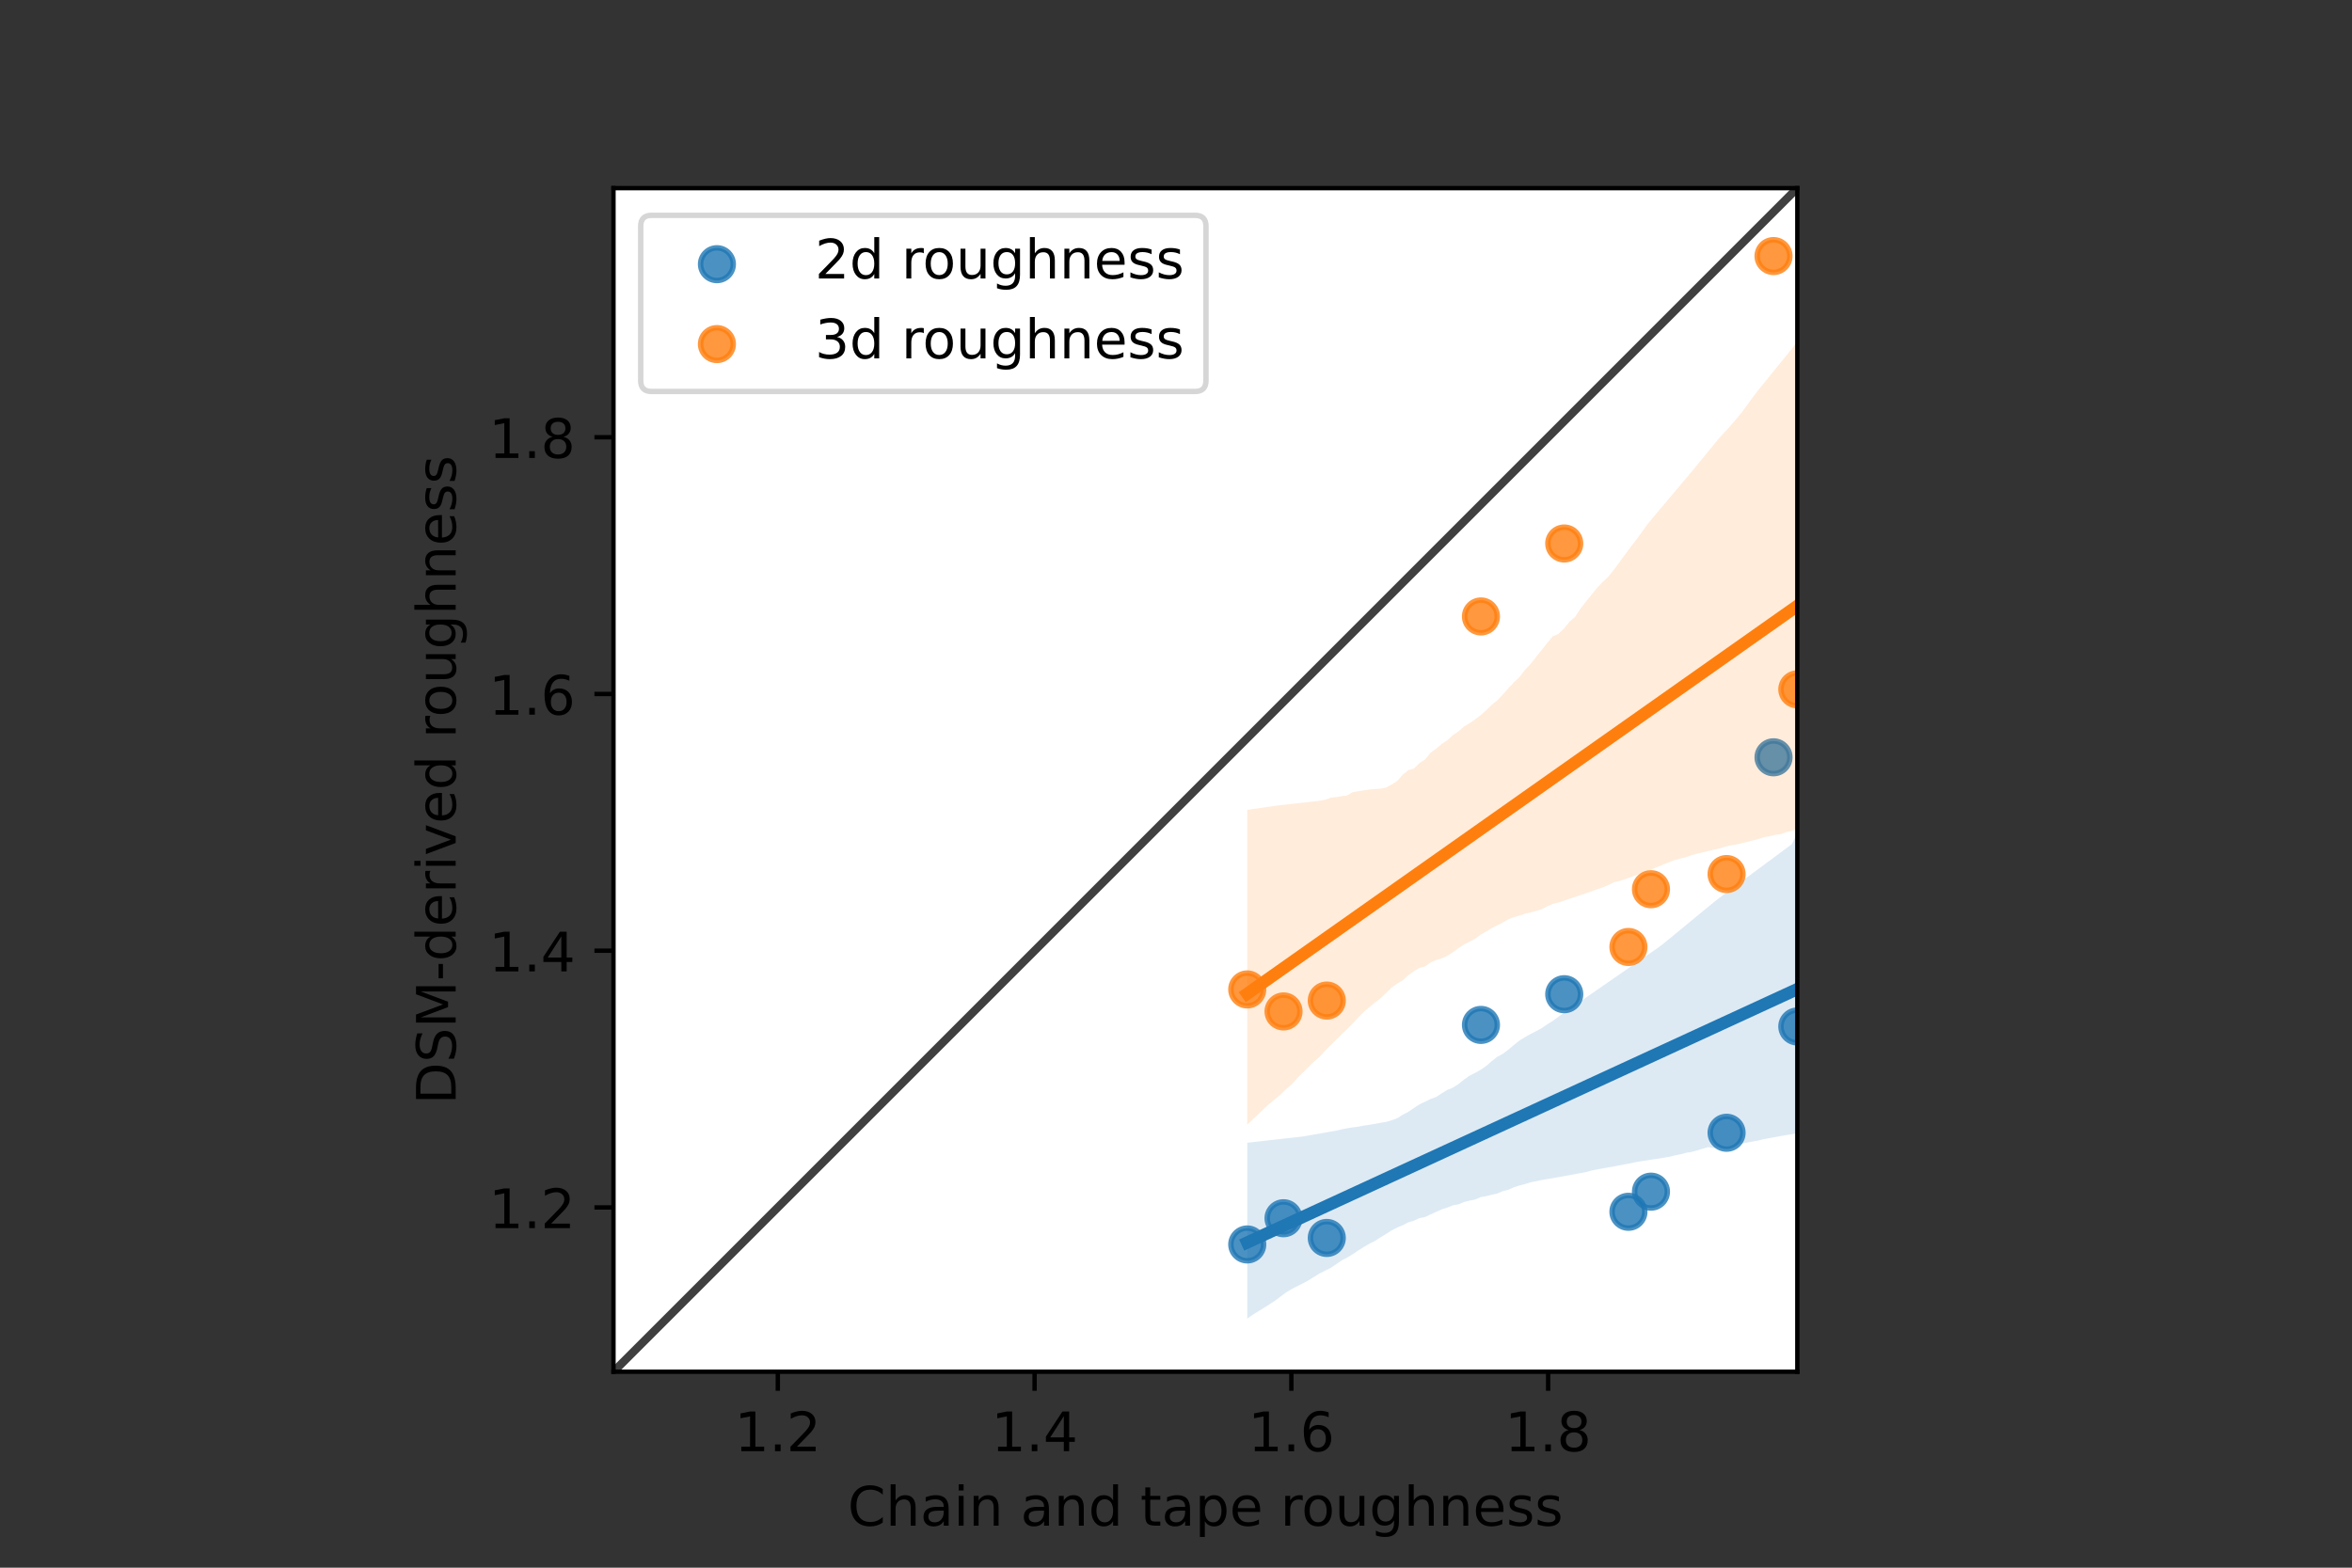<?xml version="1.0" encoding="utf-8" standalone="no"?>
<!DOCTYPE svg PUBLIC "-//W3C//DTD SVG 1.1//EN"
  "http://www.w3.org/Graphics/SVG/1.1/DTD/svg11.dtd">
<!-- Created with matplotlib (https://matplotlib.org/) -->
<svg height="288pt" version="1.1" viewBox="0 0 432 288" width="432pt" xmlns="http://www.w3.org/2000/svg" xmlns:xlink="http://www.w3.org/1999/xlink">
 <rect x="0" y="0" width="432" height="288" fill="#333333" stroke="none"/>
 <defs>
  <style type="text/css">*{stroke-linecap:butt;stroke-linejoin:round;}</style>
 </defs>
 <g id="figure_1">
  <g id="patch_1">
   <path d="M 0 288 
L 432 288 
L 432 0 
L 0 0 
z
" style="fill:none;"/>
  </g>
  <g id="axes_1">
   <g id="patch_2">
    <path d="M 112.68 252 
L 330.12 252 
L 330.12 34.56 
L 112.68 34.56 
z
" style="fill:#ffffff;"/>
   </g>
   <g id="line2d_1">
    <path clip-path="url(#p9d15434d43)" d="M 112.68 252 
L 330.12 34.56 
" style="fill:none;stroke:#000000;stroke-linecap:square;stroke-opacity:0.75;stroke-width:1.5;"/>
   </g>
   <g id="PathCollection_1">
    <defs>
     <path d="M 0 3 
C 0.796 3 1.559 2.684 2.121 2.121 
C 2.684 1.559 3 0.796 3 0 
C 3 -0.796 2.684 -1.559 2.121 -2.121 
C 1.559 -2.684 0.796 -3 0 -3 
C -0.796 -3 -1.559 -2.684 -2.121 -2.121 
C -2.684 -1.559 -3 -0.796 -3 0 
C -3 0.796 -2.684 1.559 -2.121 2.121 
C -1.559 2.684 -0.796 3 0 3 
z
" id="m86a9b7a696" style="stroke:#1f77b4;stroke-opacity:0.8;"/>
    </defs>
    <g clip-path="url(#p9d15434d43)">
     <use style="fill:#1f77b4;fill-opacity:0.8;stroke:#1f77b4;stroke-opacity:0.8;" x="317.127" xlink:href="#m86a9b7a696" y="208.099"/>
     <use style="fill:#1f77b4;fill-opacity:0.8;stroke:#1f77b4;stroke-opacity:0.8;" x="243.695" xlink:href="#m86a9b7a696" y="227.424"/>
     <use style="fill:#1f77b4;fill-opacity:0.8;stroke:#1f77b4;stroke-opacity:0.8;" x="303.24" xlink:href="#m86a9b7a696" y="218.92"/>
     <use style="fill:#1f77b4;fill-opacity:0.8;stroke:#1f77b4;stroke-opacity:0.8;" x="229.086" xlink:href="#m86a9b7a696" y="228.617"/>
     <use style="fill:#1f77b4;fill-opacity:0.8;stroke:#1f77b4;stroke-opacity:0.8;" x="272.012" xlink:href="#m86a9b7a696" y="188.286"/>
     <use style="fill:#1f77b4;fill-opacity:0.8;stroke:#1f77b4;stroke-opacity:0.8;" x="287.308" xlink:href="#m86a9b7a696" y="182.646"/>
     <use style="fill:#1f77b4;fill-opacity:0.8;stroke:#1f77b4;stroke-opacity:0.8;" x="330.12" xlink:href="#m86a9b7a696" y="188.574"/>
     <use style="fill:#1f77b4;fill-opacity:0.8;stroke:#1f77b4;stroke-opacity:0.8;" x="299.099" xlink:href="#m86a9b7a696" y="222.617"/>
     <use style="fill:#1f77b4;fill-opacity:0.8;stroke:#1f77b4;stroke-opacity:0.8;" x="235.751" xlink:href="#m86a9b7a696" y="223.803"/>
     <use style="fill:#1f77b4;fill-opacity:0.8;stroke:#1f77b4;stroke-opacity:0.8;" x="325.75" xlink:href="#m86a9b7a696" y="139.124"/>
    </g>
   </g>
   <g id="PolyCollection_1">
    <path clip-path="url(#p9d15434d43)" d="M 229.086 209.936 
L 229.086 242.24 
L 230.106 241.527 
L 231.127 240.894 
L 232.147 240.261 
L 233.168 239.628 
L 234.189 238.949 
L 235.209 238.19 
L 236.23 237.431 
L 237.25 236.805 
L 238.271 236.291 
L 239.291 235.777 
L 240.312 235.217 
L 241.332 234.591 
L 242.353 233.964 
L 243.373 233.441 
L 244.394 232.942 
L 245.415 232.246 
L 246.435 231.546 
L 247.456 231.024 
L 248.476 230.401 
L 249.497 229.709 
L 250.517 229.07 
L 251.538 228.483 
L 252.558 227.961 
L 253.579 227.308 
L 254.599 226.678 
L 255.62 226.029 
L 256.641 225.502 
L 257.661 225.078 
L 258.682 224.554 
L 259.702 224.25 
L 260.723 223.774 
L 261.743 223.587 
L 262.764 223.108 
L 263.784 222.625 
L 264.805 222.168 
L 265.825 221.849 
L 266.846 221.436 
L 267.867 221.256 
L 268.887 220.827 
L 269.908 220.573 
L 270.928 220.368 
L 271.949 219.932 
L 272.969 219.752 
L 273.99 219.493 
L 275.01 219.261 
L 276.031 218.832 
L 277.052 218.565 
L 278.072 218.119 
L 279.093 217.786 
L 280.113 217.524 
L 281.134 217.198 
L 282.154 216.997 
L 283.175 216.775 
L 284.195 216.609 
L 285.216 216.442 
L 286.236 216.257 
L 287.257 216.071 
L 288.278 215.893 
L 289.298 215.697 
L 290.319 215.511 
L 291.339 215.322 
L 292.36 215.032 
L 293.38 214.832 
L 294.401 214.646 
L 295.421 214.461 
L 296.442 214.276 
L 297.462 214.09 
L 298.483 213.903 
L 299.504 213.701 
L 300.524 213.486 
L 301.545 213.31 
L 302.565 213.161 
L 303.586 212.99 
L 304.606 212.853 
L 305.627 212.681 
L 306.647 212.51 
L 307.668 212.256 
L 308.688 212.042 
L 309.709 211.78 
L 310.73 211.618 
L 311.75 211.331 
L 312.771 211.022 
L 313.791 210.732 
L 314.812 210.929 
L 315.832 210.763 
L 316.853 210.572 
L 317.873 210.458 
L 318.894 210.271 
L 319.915 210.085 
L 320.935 209.898 
L 321.956 209.71 
L 322.976 209.515 
L 323.997 209.268 
L 325.017 209.082 
L 326.038 208.897 
L 327.058 208.711 
L 328.079 208.526 
L 329.099 208.368 
L 330.12 208.217 
L 330.12 153.101 
L 330.12 153.101 
L 329.099 155.095 
L 328.079 155.852 
L 327.058 156.608 
L 326.038 157.364 
L 325.017 158.12 
L 323.997 158.876 
L 322.976 159.632 
L 321.956 160.388 
L 320.935 161.145 
L 319.915 161.901 
L 318.894 162.657 
L 317.873 163.413 
L 316.853 164.169 
L 315.832 164.925 
L 314.812 165.724 
L 313.791 166.563 
L 312.771 167.402 
L 311.75 168.242 
L 310.73 169.081 
L 309.709 169.92 
L 308.688 170.76 
L 307.668 171.599 
L 306.647 172.438 
L 305.627 173.278 
L 304.606 174.059 
L 303.586 174.764 
L 302.565 175.47 
L 301.545 176.176 
L 300.524 176.881 
L 299.504 177.587 
L 298.483 178.293 
L 297.462 178.998 
L 296.442 179.704 
L 295.421 180.41 
L 294.401 181.116 
L 293.38 181.822 
L 292.36 182.529 
L 291.339 183.236 
L 290.319 183.96 
L 289.298 184.751 
L 288.278 185.441 
L 287.257 186.055 
L 286.236 186.79 
L 285.216 187.543 
L 284.195 188.167 
L 283.175 188.872 
L 282.154 189.431 
L 281.134 189.957 
L 280.113 190.515 
L 279.093 191.143 
L 278.072 191.966 
L 277.052 192.831 
L 276.031 193.589 
L 275.01 194.14 
L 273.99 194.949 
L 272.969 195.835 
L 271.949 196.533 
L 270.928 197.107 
L 269.908 197.622 
L 268.887 198.348 
L 267.867 199.165 
L 266.846 199.816 
L 265.825 200.236 
L 264.805 200.85 
L 263.784 201.527 
L 262.764 201.887 
L 261.743 202.394 
L 260.723 202.876 
L 259.702 203.542 
L 258.682 204.25 
L 257.661 204.78 
L 256.641 205.43 
L 255.62 205.798 
L 254.599 206.104 
L 253.579 206.264 
L 252.558 206.458 
L 251.538 206.642 
L 250.517 206.775 
L 249.497 206.983 
L 248.476 207.104 
L 247.456 207.274 
L 246.435 207.474 
L 245.415 207.715 
L 244.394 207.894 
L 243.373 208.073 
L 242.353 208.257 
L 241.332 208.434 
L 240.312 208.611 
L 239.291 208.787 
L 238.271 208.901 
L 237.25 209.015 
L 236.23 209.13 
L 235.209 209.244 
L 234.189 209.359 
L 233.168 209.475 
L 232.147 209.59 
L 231.127 209.705 
L 230.106 209.821 
L 229.086 209.936 
z
" style="fill:#1f77b4;fill-opacity:0.15;"/>
   </g>
   <g id="PathCollection_2">
    <defs>
     <path d="M 0 3 
C 0.796 3 1.559 2.684 2.121 2.121 
C 2.684 1.559 3 0.796 3 0 
C 3 -0.796 2.684 -1.559 2.121 -2.121 
C 1.559 -2.684 0.796 -3 0 -3 
C -0.796 -3 -1.559 -2.684 -2.121 -2.121 
C -2.684 -1.559 -3 -0.796 -3 0 
C -3 0.796 -2.684 1.559 -2.121 2.121 
C -1.559 2.684 -0.796 3 0 3 
z
" id="m4613714f6e" style="stroke:#ff7f0e;stroke-opacity:0.8;"/>
    </defs>
    <g clip-path="url(#p9d15434d43)">
     <use style="fill:#ff7f0e;fill-opacity:0.8;stroke:#ff7f0e;stroke-opacity:0.8;" x="317.127" xlink:href="#m4613714f6e" y="160.572"/>
     <use style="fill:#ff7f0e;fill-opacity:0.8;stroke:#ff7f0e;stroke-opacity:0.8;" x="243.695" xlink:href="#m4613714f6e" y="183.815"/>
     <use style="fill:#ff7f0e;fill-opacity:0.8;stroke:#ff7f0e;stroke-opacity:0.8;" x="303.24" xlink:href="#m4613714f6e" y="163.361"/>
     <use style="fill:#ff7f0e;fill-opacity:0.8;stroke:#ff7f0e;stroke-opacity:0.8;" x="229.086" xlink:href="#m4613714f6e" y="181.767"/>
     <use style="fill:#ff7f0e;fill-opacity:0.8;stroke:#ff7f0e;stroke-opacity:0.8;" x="272.012" xlink:href="#m4613714f6e" y="113.248"/>
     <use style="fill:#ff7f0e;fill-opacity:0.8;stroke:#ff7f0e;stroke-opacity:0.8;" x="287.308" xlink:href="#m4613714f6e" y="99.844"/>
     <use style="fill:#ff7f0e;fill-opacity:0.8;stroke:#ff7f0e;stroke-opacity:0.8;" x="330.12" xlink:href="#m4613714f6e" y="126.638"/>
     <use style="fill:#ff7f0e;fill-opacity:0.8;stroke:#ff7f0e;stroke-opacity:0.8;" x="299.099" xlink:href="#m4613714f6e" y="173.967"/>
     <use style="fill:#ff7f0e;fill-opacity:0.8;stroke:#ff7f0e;stroke-opacity:0.8;" x="235.751" xlink:href="#m4613714f6e" y="185.809"/>
     <use style="fill:#ff7f0e;fill-opacity:0.8;stroke:#ff7f0e;stroke-opacity:0.8;" x="325.75" xlink:href="#m4613714f6e" y="47.041"/>
    </g>
   </g>
   <g id="PolyCollection_2">
    <path clip-path="url(#p9d15434d43)" d="M 229.086 148.784 
L 229.086 206.599 
L 230.106 205.629 
L 231.127 204.66 
L 232.147 203.69 
L 233.168 202.764 
L 234.189 201.92 
L 235.209 201.071 
L 236.23 200.069 
L 237.25 199.201 
L 238.271 198.063 
L 239.291 197.052 
L 240.312 196.042 
L 241.332 195.035 
L 242.353 194.163 
L 243.373 193.024 
L 244.394 192.016 
L 245.415 191.01 
L 246.435 190.005 
L 247.456 189.027 
L 248.476 187.992 
L 249.497 186.878 
L 250.517 185.864 
L 251.538 185.002 
L 252.558 184.165 
L 253.579 183.391 
L 254.599 182.419 
L 255.62 181.402 
L 256.641 180.69 
L 257.661 180.09 
L 258.682 179.12 
L 259.702 178.398 
L 260.723 177.8 
L 261.743 177.541 
L 262.764 176.817 
L 263.784 176.371 
L 264.805 176.052 
L 265.825 175.608 
L 266.846 174.935 
L 267.867 174.195 
L 268.887 173.518 
L 269.908 173.004 
L 270.928 172.469 
L 271.949 171.701 
L 272.969 171.131 
L 273.99 170.495 
L 275.01 169.982 
L 276.031 169.47 
L 277.052 168.874 
L 278.072 168.482 
L 279.093 168.189 
L 280.113 167.849 
L 281.134 167.62 
L 282.154 167.342 
L 283.175 167.039 
L 284.195 166.485 
L 285.216 166.051 
L 286.236 165.798 
L 287.257 165.457 
L 288.278 165.115 
L 289.298 164.772 
L 290.319 164.43 
L 291.339 164.088 
L 292.36 163.724 
L 293.38 163.356 
L 294.401 163.017 
L 295.421 162.578 
L 296.442 162.068 
L 297.462 161.838 
L 298.483 161.513 
L 299.504 161.144 
L 300.524 160.776 
L 301.545 160.394 
L 302.565 159.998 
L 303.586 159.615 
L 304.606 159.176 
L 305.627 158.77 
L 306.647 158.364 
L 307.668 157.969 
L 308.688 157.697 
L 309.709 157.455 
L 310.73 157.094 
L 311.75 156.814 
L 312.771 156.576 
L 313.791 156.337 
L 314.812 156.099 
L 315.832 155.86 
L 316.853 155.545 
L 317.873 155.298 
L 318.894 155.146 
L 319.915 154.901 
L 320.935 154.646 
L 321.956 154.391 
L 322.976 154.136 
L 323.997 153.801 
L 325.017 153.627 
L 326.038 153.372 
L 327.058 153.242 
L 328.079 152.88 
L 329.099 152.607 
L 330.12 152.352 
L 330.12 62.774 
L 330.12 62.774 
L 329.099 64.091 
L 328.079 65.348 
L 327.058 66.604 
L 326.038 67.861 
L 325.017 69.118 
L 323.997 70.374 
L 322.976 71.631 
L 321.956 72.978 
L 320.935 74.372 
L 319.915 75.766 
L 318.894 76.981 
L 317.873 78.191 
L 316.853 79.321 
L 315.832 80.401 
L 314.812 81.647 
L 313.791 82.893 
L 312.771 84.14 
L 311.75 85.386 
L 310.73 86.626 
L 309.709 87.838 
L 308.688 89.051 
L 307.668 90.265 
L 306.647 91.479 
L 305.627 92.693 
L 304.606 93.906 
L 303.586 95.12 
L 302.565 96.345 
L 301.545 97.785 
L 300.524 99.196 
L 299.504 100.489 
L 298.483 101.88 
L 297.462 103.272 
L 296.442 104.663 
L 295.421 105.931 
L 294.401 106.872 
L 293.38 107.968 
L 292.36 109.214 
L 291.339 110.47 
L 290.319 111.791 
L 289.298 113.332 
L 288.278 114.21 
L 287.257 115.462 
L 286.236 116.466 
L 285.216 116.889 
L 284.195 118.12 
L 283.175 119.403 
L 282.154 120.686 
L 281.134 121.969 
L 280.113 123.05 
L 279.093 124.384 
L 278.072 125.349 
L 277.052 126.43 
L 276.031 127.596 
L 275.01 128.664 
L 273.99 129.476 
L 272.969 130.489 
L 271.949 131.395 
L 270.928 132.164 
L 269.908 132.89 
L 268.887 133.471 
L 267.867 134.377 
L 266.846 135.065 
L 265.825 136.006 
L 264.805 136.67 
L 263.784 137.545 
L 262.764 138.273 
L 261.743 139.538 
L 260.723 140.183 
L 259.702 141.201 
L 258.682 141.479 
L 257.661 142.297 
L 256.641 143.463 
L 255.62 144.128 
L 254.599 144.681 
L 253.579 144.885 
L 252.558 144.958 
L 251.538 145.039 
L 250.517 145.197 
L 249.497 145.356 
L 248.476 145.515 
L 247.456 146.124 
L 246.435 146.279 
L 245.415 146.426 
L 244.394 146.573 
L 243.373 146.93 
L 242.353 147.106 
L 241.332 147.236 
L 240.312 147.351 
L 239.291 147.465 
L 238.271 147.58 
L 237.25 147.694 
L 236.23 147.809 
L 235.209 147.923 
L 234.189 148.047 
L 233.168 148.194 
L 232.147 148.342 
L 231.127 148.489 
L 230.106 148.636 
L 229.086 148.784 
z
" style="fill:#ff7f0e;fill-opacity:0.15;"/>
   </g>
   <g id="matplotlib.axis_1">
    <g id="xtick_1">
     <g id="line2d_2">
      <defs>
       <path d="M 0 0 
L 0 3.5 
" id="mf24a6a1eed" style="stroke:#000000;stroke-width:0.8;"/>
      </defs>
      <g>
       <use style="stroke:#000000;stroke-width:0.8;" x="142.865" xlink:href="#mf24a6a1eed" y="252"/>
      </g>
     </g>
     <g id="text_1">
      <!-- 1.2 -->
      <g transform="translate(134.914 266.598)scale(0.1 -0.1)">
       <defs>
        <path d="M 12.406 8.297 
L 28.516 8.297 
L 28.516 63.922 
L 10.984 60.406 
L 10.984 69.391 
L 28.422 72.906 
L 38.281 72.906 
L 38.281 8.297 
L 54.391 8.297 
L 54.391 0 
L 12.406 0 
z
" id="DejaVuSans-49"/>
        <path d="M 10.688 12.406 
L 21 12.406 
L 21 0 
L 10.688 0 
z
" id="DejaVuSans-46"/>
        <path d="M 19.188 8.297 
L 53.609 8.297 
L 53.609 0 
L 7.328 0 
L 7.328 8.297 
Q 12.938 14.109 22.625 23.891 
Q 32.328 33.688 34.812 36.531 
Q 39.547 41.844 41.422 45.531 
Q 43.312 49.219 43.312 52.781 
Q 43.312 58.594 39.234 62.25 
Q 35.156 65.922 28.609 65.922 
Q 23.969 65.922 18.812 64.312 
Q 13.672 62.703 7.812 59.422 
L 7.812 69.391 
Q 13.766 71.781 18.938 73 
Q 24.125 74.219 28.422 74.219 
Q 39.75 74.219 46.484 68.547 
Q 53.219 62.891 53.219 53.422 
Q 53.219 48.922 51.531 44.891 
Q 49.859 40.875 45.406 35.406 
Q 44.188 33.984 37.641 27.219 
Q 31.109 20.453 19.188 8.297 
z
" id="DejaVuSans-50"/>
       </defs>
       <use xlink:href="#DejaVuSans-49"/>
       <use x="63.623" xlink:href="#DejaVuSans-46"/>
       <use x="95.41" xlink:href="#DejaVuSans-50"/>
      </g>
     </g>
    </g>
    <g id="xtick_2">
     <g id="line2d_3">
      <g>
       <use style="stroke:#000000;stroke-width:0.8;" x="190.027" xlink:href="#mf24a6a1eed" y="252"/>
      </g>
     </g>
     <g id="text_2">
      <!-- 1.4 -->
      <g transform="translate(182.075 266.598)scale(0.1 -0.1)">
       <defs>
        <path d="M 37.797 64.312 
L 12.891 25.391 
L 37.797 25.391 
z
M 35.203 72.906 
L 47.609 72.906 
L 47.609 25.391 
L 58.016 25.391 
L 58.016 17.188 
L 47.609 17.188 
L 47.609 0 
L 37.797 0 
L 37.797 17.188 
L 4.891 17.188 
L 4.891 26.703 
z
" id="DejaVuSans-52"/>
       </defs>
       <use xlink:href="#DejaVuSans-49"/>
       <use x="63.623" xlink:href="#DejaVuSans-46"/>
       <use x="95.41" xlink:href="#DejaVuSans-52"/>
      </g>
     </g>
    </g>
    <g id="xtick_3">
     <g id="line2d_4">
      <g>
       <use style="stroke:#000000;stroke-width:0.8;" x="237.188" xlink:href="#mf24a6a1eed" y="252"/>
      </g>
     </g>
     <g id="text_3">
      <!-- 1.6 -->
      <g transform="translate(229.237 266.598)scale(0.1 -0.1)">
       <defs>
        <path d="M 33.016 40.375 
Q 26.375 40.375 22.484 35.828 
Q 18.609 31.297 18.609 23.391 
Q 18.609 15.531 22.484 10.953 
Q 26.375 6.391 33.016 6.391 
Q 39.656 6.391 43.531 10.953 
Q 47.406 15.531 47.406 23.391 
Q 47.406 31.297 43.531 35.828 
Q 39.656 40.375 33.016 40.375 
z
M 52.594 71.297 
L 52.594 62.312 
Q 48.875 64.062 45.094 64.984 
Q 41.312 65.922 37.594 65.922 
Q 27.828 65.922 22.672 59.328 
Q 17.531 52.734 16.797 39.406 
Q 19.672 43.656 24.016 45.922 
Q 28.375 48.188 33.594 48.188 
Q 44.578 48.188 50.953 41.516 
Q 57.328 34.859 57.328 23.391 
Q 57.328 12.156 50.688 5.359 
Q 44.047 -1.422 33.016 -1.422 
Q 20.359 -1.422 13.672 8.266 
Q 6.984 17.969 6.984 36.375 
Q 6.984 53.656 15.188 63.938 
Q 23.391 74.219 37.203 74.219 
Q 40.922 74.219 44.703 73.484 
Q 48.484 72.75 52.594 71.297 
z
" id="DejaVuSans-54"/>
       </defs>
       <use xlink:href="#DejaVuSans-49"/>
       <use x="63.623" xlink:href="#DejaVuSans-46"/>
       <use x="95.41" xlink:href="#DejaVuSans-54"/>
      </g>
     </g>
    </g>
    <g id="xtick_4">
     <g id="line2d_5">
      <g>
       <use style="stroke:#000000;stroke-width:0.8;" x="284.35" xlink:href="#mf24a6a1eed" y="252"/>
      </g>
     </g>
     <g id="text_4">
      <!-- 1.8 -->
      <g transform="translate(276.398 266.598)scale(0.1 -0.1)">
       <defs>
        <path d="M 31.781 34.625 
Q 24.75 34.625 20.719 30.859 
Q 16.703 27.094 16.703 20.516 
Q 16.703 13.922 20.719 10.156 
Q 24.75 6.391 31.781 6.391 
Q 38.812 6.391 42.859 10.172 
Q 46.922 13.969 46.922 20.516 
Q 46.922 27.094 42.891 30.859 
Q 38.875 34.625 31.781 34.625 
z
M 21.922 38.812 
Q 15.578 40.375 12.031 44.719 
Q 8.5 49.078 8.5 55.328 
Q 8.5 64.062 14.719 69.141 
Q 20.953 74.219 31.781 74.219 
Q 42.672 74.219 48.875 69.141 
Q 55.078 64.062 55.078 55.328 
Q 55.078 49.078 51.531 44.719 
Q 48 40.375 41.703 38.812 
Q 48.828 37.156 52.797 32.312 
Q 56.781 27.484 56.781 20.516 
Q 56.781 9.906 50.312 4.234 
Q 43.844 -1.422 31.781 -1.422 
Q 19.734 -1.422 13.25 4.234 
Q 6.781 9.906 6.781 20.516 
Q 6.781 27.484 10.781 32.312 
Q 14.797 37.156 21.922 38.812 
z
M 18.312 54.391 
Q 18.312 48.734 21.844 45.562 
Q 25.391 42.391 31.781 42.391 
Q 38.141 42.391 41.719 45.562 
Q 45.312 48.734 45.312 54.391 
Q 45.312 60.062 41.719 63.234 
Q 38.141 66.406 31.781 66.406 
Q 25.391 66.406 21.844 63.234 
Q 18.312 60.062 18.312 54.391 
z
" id="DejaVuSans-56"/>
       </defs>
       <use xlink:href="#DejaVuSans-49"/>
       <use x="63.623" xlink:href="#DejaVuSans-46"/>
       <use x="95.41" xlink:href="#DejaVuSans-56"/>
      </g>
     </g>
    </g>
    <g id="text_5">
     <!-- Chain and tape roughness -->
     <g transform="translate(155.7 280.277)scale(0.1 -0.1)">
      <defs>
       <path d="M 64.406 67.281 
L 64.406 56.891 
Q 59.422 61.531 53.781 63.812 
Q 48.141 66.109 41.797 66.109 
Q 29.297 66.109 22.656 58.469 
Q 16.016 50.828 16.016 36.375 
Q 16.016 21.969 22.656 14.328 
Q 29.297 6.688 41.797 6.688 
Q 48.141 6.688 53.781 8.984 
Q 59.422 11.281 64.406 15.922 
L 64.406 5.609 
Q 59.234 2.094 53.438 0.328 
Q 47.656 -1.422 41.219 -1.422 
Q 24.656 -1.422 15.125 8.703 
Q 5.609 18.844 5.609 36.375 
Q 5.609 53.953 15.125 64.078 
Q 24.656 74.219 41.219 74.219 
Q 47.75 74.219 53.531 72.484 
Q 59.328 70.75 64.406 67.281 
z
" id="DejaVuSans-67"/>
       <path d="M 54.891 33.016 
L 54.891 0 
L 45.906 0 
L 45.906 32.719 
Q 45.906 40.484 42.875 44.328 
Q 39.844 48.188 33.797 48.188 
Q 26.516 48.188 22.312 43.547 
Q 18.109 38.922 18.109 30.906 
L 18.109 0 
L 9.078 0 
L 9.078 75.984 
L 18.109 75.984 
L 18.109 46.188 
Q 21.344 51.125 25.703 53.562 
Q 30.078 56 35.797 56 
Q 45.219 56 50.047 50.172 
Q 54.891 44.344 54.891 33.016 
z
" id="DejaVuSans-104"/>
       <path d="M 34.281 27.484 
Q 23.391 27.484 19.188 25 
Q 14.984 22.516 14.984 16.5 
Q 14.984 11.719 18.141 8.906 
Q 21.297 6.109 26.703 6.109 
Q 34.188 6.109 38.703 11.406 
Q 43.219 16.703 43.219 25.484 
L 43.219 27.484 
z
M 52.203 31.203 
L 52.203 0 
L 43.219 0 
L 43.219 8.297 
Q 40.141 3.328 35.547 0.953 
Q 30.953 -1.422 24.312 -1.422 
Q 15.922 -1.422 10.953 3.297 
Q 6 8.016 6 15.922 
Q 6 25.141 12.172 29.828 
Q 18.359 34.516 30.609 34.516 
L 43.219 34.516 
L 43.219 35.406 
Q 43.219 41.609 39.141 45 
Q 35.062 48.391 27.688 48.391 
Q 23 48.391 18.547 47.266 
Q 14.109 46.141 10.016 43.891 
L 10.016 52.203 
Q 14.938 54.109 19.578 55.047 
Q 24.219 56 28.609 56 
Q 40.484 56 46.344 49.844 
Q 52.203 43.703 52.203 31.203 
z
" id="DejaVuSans-97"/>
       <path d="M 9.422 54.688 
L 18.406 54.688 
L 18.406 0 
L 9.422 0 
z
M 9.422 75.984 
L 18.406 75.984 
L 18.406 64.594 
L 9.422 64.594 
z
" id="DejaVuSans-105"/>
       <path d="M 54.891 33.016 
L 54.891 0 
L 45.906 0 
L 45.906 32.719 
Q 45.906 40.484 42.875 44.328 
Q 39.844 48.188 33.797 48.188 
Q 26.516 48.188 22.312 43.547 
Q 18.109 38.922 18.109 30.906 
L 18.109 0 
L 9.078 0 
L 9.078 54.688 
L 18.109 54.688 
L 18.109 46.188 
Q 21.344 51.125 25.703 53.562 
Q 30.078 56 35.797 56 
Q 45.219 56 50.047 50.172 
Q 54.891 44.344 54.891 33.016 
z
" id="DejaVuSans-110"/>
       <path id="DejaVuSans-32"/>
       <path d="M 45.406 46.391 
L 45.406 75.984 
L 54.391 75.984 
L 54.391 0 
L 45.406 0 
L 45.406 8.203 
Q 42.578 3.328 38.25 0.953 
Q 33.938 -1.422 27.875 -1.422 
Q 17.969 -1.422 11.734 6.484 
Q 5.516 14.406 5.516 27.297 
Q 5.516 40.188 11.734 48.094 
Q 17.969 56 27.875 56 
Q 33.938 56 38.25 53.625 
Q 42.578 51.266 45.406 46.391 
z
M 14.797 27.297 
Q 14.797 17.391 18.875 11.75 
Q 22.953 6.109 30.078 6.109 
Q 37.203 6.109 41.297 11.75 
Q 45.406 17.391 45.406 27.297 
Q 45.406 37.203 41.297 42.844 
Q 37.203 48.484 30.078 48.484 
Q 22.953 48.484 18.875 42.844 
Q 14.797 37.203 14.797 27.297 
z
" id="DejaVuSans-100"/>
       <path d="M 18.312 70.219 
L 18.312 54.688 
L 36.812 54.688 
L 36.812 47.703 
L 18.312 47.703 
L 18.312 18.016 
Q 18.312 11.328 20.141 9.422 
Q 21.969 7.516 27.594 7.516 
L 36.812 7.516 
L 36.812 0 
L 27.594 0 
Q 17.188 0 13.234 3.875 
Q 9.281 7.766 9.281 18.016 
L 9.281 47.703 
L 2.688 47.703 
L 2.688 54.688 
L 9.281 54.688 
L 9.281 70.219 
z
" id="DejaVuSans-116"/>
       <path d="M 18.109 8.203 
L 18.109 -20.797 
L 9.078 -20.797 
L 9.078 54.688 
L 18.109 54.688 
L 18.109 46.391 
Q 20.953 51.266 25.266 53.625 
Q 29.594 56 35.594 56 
Q 45.562 56 51.781 48.094 
Q 58.016 40.188 58.016 27.297 
Q 58.016 14.406 51.781 6.484 
Q 45.562 -1.422 35.594 -1.422 
Q 29.594 -1.422 25.266 0.953 
Q 20.953 3.328 18.109 8.203 
z
M 48.688 27.297 
Q 48.688 37.203 44.609 42.844 
Q 40.531 48.484 33.406 48.484 
Q 26.266 48.484 22.188 42.844 
Q 18.109 37.203 18.109 27.297 
Q 18.109 17.391 22.188 11.75 
Q 26.266 6.109 33.406 6.109 
Q 40.531 6.109 44.609 11.75 
Q 48.688 17.391 48.688 27.297 
z
" id="DejaVuSans-112"/>
       <path d="M 56.203 29.594 
L 56.203 25.203 
L 14.891 25.203 
Q 15.484 15.922 20.484 11.062 
Q 25.484 6.203 34.422 6.203 
Q 39.594 6.203 44.453 7.469 
Q 49.312 8.734 54.109 11.281 
L 54.109 2.781 
Q 49.266 0.734 44.188 -0.344 
Q 39.109 -1.422 33.891 -1.422 
Q 20.797 -1.422 13.156 6.188 
Q 5.516 13.812 5.516 26.812 
Q 5.516 40.234 12.766 48.109 
Q 20.016 56 32.328 56 
Q 43.359 56 49.781 48.891 
Q 56.203 41.797 56.203 29.594 
z
M 47.219 32.234 
Q 47.125 39.594 43.094 43.984 
Q 39.062 48.391 32.422 48.391 
Q 24.906 48.391 20.391 44.141 
Q 15.875 39.891 15.188 32.172 
z
" id="DejaVuSans-101"/>
       <path d="M 41.109 46.297 
Q 39.594 47.172 37.812 47.578 
Q 36.031 48 33.891 48 
Q 26.266 48 22.188 43.047 
Q 18.109 38.094 18.109 28.812 
L 18.109 0 
L 9.078 0 
L 9.078 54.688 
L 18.109 54.688 
L 18.109 46.188 
Q 20.953 51.172 25.484 53.578 
Q 30.031 56 36.531 56 
Q 37.453 56 38.578 55.875 
Q 39.703 55.766 41.062 55.516 
z
" id="DejaVuSans-114"/>
       <path d="M 30.609 48.391 
Q 23.391 48.391 19.188 42.75 
Q 14.984 37.109 14.984 27.297 
Q 14.984 17.484 19.156 11.844 
Q 23.344 6.203 30.609 6.203 
Q 37.797 6.203 41.984 11.859 
Q 46.188 17.531 46.188 27.297 
Q 46.188 37.016 41.984 42.703 
Q 37.797 48.391 30.609 48.391 
z
M 30.609 56 
Q 42.328 56 49.016 48.375 
Q 55.719 40.766 55.719 27.297 
Q 55.719 13.875 49.016 6.219 
Q 42.328 -1.422 30.609 -1.422 
Q 18.844 -1.422 12.172 6.219 
Q 5.516 13.875 5.516 27.297 
Q 5.516 40.766 12.172 48.375 
Q 18.844 56 30.609 56 
z
" id="DejaVuSans-111"/>
       <path d="M 8.5 21.578 
L 8.5 54.688 
L 17.484 54.688 
L 17.484 21.922 
Q 17.484 14.156 20.5 10.266 
Q 23.531 6.391 29.594 6.391 
Q 36.859 6.391 41.078 11.031 
Q 45.312 15.672 45.312 23.688 
L 45.312 54.688 
L 54.297 54.688 
L 54.297 0 
L 45.312 0 
L 45.312 8.406 
Q 42.047 3.422 37.719 1 
Q 33.406 -1.422 27.688 -1.422 
Q 18.266 -1.422 13.375 4.438 
Q 8.5 10.297 8.5 21.578 
z
M 31.109 56 
z
" id="DejaVuSans-117"/>
       <path d="M 45.406 27.984 
Q 45.406 37.75 41.375 43.109 
Q 37.359 48.484 30.078 48.484 
Q 22.859 48.484 18.828 43.109 
Q 14.797 37.75 14.797 27.984 
Q 14.797 18.266 18.828 12.891 
Q 22.859 7.516 30.078 7.516 
Q 37.359 7.516 41.375 12.891 
Q 45.406 18.266 45.406 27.984 
z
M 54.391 6.781 
Q 54.391 -7.172 48.188 -13.984 
Q 42 -20.797 29.203 -20.797 
Q 24.469 -20.797 20.266 -20.094 
Q 16.062 -19.391 12.109 -17.922 
L 12.109 -9.188 
Q 16.062 -11.328 19.922 -12.344 
Q 23.781 -13.375 27.781 -13.375 
Q 36.625 -13.375 41.016 -8.766 
Q 45.406 -4.156 45.406 5.172 
L 45.406 9.625 
Q 42.625 4.781 38.281 2.391 
Q 33.938 0 27.875 0 
Q 17.828 0 11.672 7.656 
Q 5.516 15.328 5.516 27.984 
Q 5.516 40.672 11.672 48.328 
Q 17.828 56 27.875 56 
Q 33.938 56 38.281 53.609 
Q 42.625 51.219 45.406 46.391 
L 45.406 54.688 
L 54.391 54.688 
z
" id="DejaVuSans-103"/>
       <path d="M 44.281 53.078 
L 44.281 44.578 
Q 40.484 46.531 36.375 47.5 
Q 32.281 48.484 27.875 48.484 
Q 21.188 48.484 17.844 46.438 
Q 14.5 44.391 14.5 40.281 
Q 14.5 37.156 16.891 35.375 
Q 19.281 33.594 26.516 31.984 
L 29.594 31.297 
Q 39.156 29.25 43.188 25.516 
Q 47.219 21.781 47.219 15.094 
Q 47.219 7.469 41.188 3.016 
Q 35.156 -1.422 24.609 -1.422 
Q 20.219 -1.422 15.453 -0.562 
Q 10.688 0.297 5.422 2 
L 5.422 11.281 
Q 10.406 8.688 15.234 7.391 
Q 20.062 6.109 24.812 6.109 
Q 31.156 6.109 34.562 8.281 
Q 37.984 10.453 37.984 14.406 
Q 37.984 18.062 35.516 20.016 
Q 33.062 21.969 24.703 23.781 
L 21.578 24.516 
Q 13.234 26.266 9.516 29.906 
Q 5.812 33.547 5.812 39.891 
Q 5.812 47.609 11.281 51.797 
Q 16.75 56 26.812 56 
Q 31.781 56 36.172 55.266 
Q 40.578 54.547 44.281 53.078 
z
" id="DejaVuSans-115"/>
      </defs>
      <use xlink:href="#DejaVuSans-67"/>
      <use x="69.824" xlink:href="#DejaVuSans-104"/>
      <use x="133.203" xlink:href="#DejaVuSans-97"/>
      <use x="194.482" xlink:href="#DejaVuSans-105"/>
      <use x="222.266" xlink:href="#DejaVuSans-110"/>
      <use x="285.645" xlink:href="#DejaVuSans-32"/>
      <use x="317.432" xlink:href="#DejaVuSans-97"/>
      <use x="378.711" xlink:href="#DejaVuSans-110"/>
      <use x="442.09" xlink:href="#DejaVuSans-100"/>
      <use x="505.566" xlink:href="#DejaVuSans-32"/>
      <use x="537.354" xlink:href="#DejaVuSans-116"/>
      <use x="576.562" xlink:href="#DejaVuSans-97"/>
      <use x="637.842" xlink:href="#DejaVuSans-112"/>
      <use x="701.318" xlink:href="#DejaVuSans-101"/>
      <use x="762.842" xlink:href="#DejaVuSans-32"/>
      <use x="794.629" xlink:href="#DejaVuSans-114"/>
      <use x="833.492" xlink:href="#DejaVuSans-111"/>
      <use x="894.674" xlink:href="#DejaVuSans-117"/>
      <use x="958.053" xlink:href="#DejaVuSans-103"/>
      <use x="1021.529" xlink:href="#DejaVuSans-104"/>
      <use x="1084.908" xlink:href="#DejaVuSans-110"/>
      <use x="1148.287" xlink:href="#DejaVuSans-101"/>
      <use x="1209.811" xlink:href="#DejaVuSans-115"/>
      <use x="1261.91" xlink:href="#DejaVuSans-115"/>
     </g>
    </g>
   </g>
   <g id="matplotlib.axis_2">
    <g id="ytick_1">
     <g id="line2d_6">
      <defs>
       <path d="M 0 0 
L -3.5 0 
" id="m3822c8dd95" style="stroke:#000000;stroke-width:0.8;"/>
      </defs>
      <g>
       <use style="stroke:#000000;stroke-width:0.8;" x="112.68" xlink:href="#m3822c8dd95" y="221.815"/>
      </g>
     </g>
     <g id="text_6">
      <!-- 1.2 -->
      <g transform="translate(89.777 225.614)scale(0.1 -0.1)">
       <use xlink:href="#DejaVuSans-49"/>
       <use x="63.623" xlink:href="#DejaVuSans-46"/>
       <use x="95.41" xlink:href="#DejaVuSans-50"/>
      </g>
     </g>
    </g>
    <g id="ytick_2">
     <g id="line2d_7">
      <g>
       <use style="stroke:#000000;stroke-width:0.8;" x="112.68" xlink:href="#m3822c8dd95" y="174.653"/>
      </g>
     </g>
     <g id="text_7">
      <!-- 1.4 -->
      <g transform="translate(89.777 178.452)scale(0.1 -0.1)">
       <use xlink:href="#DejaVuSans-49"/>
       <use x="63.623" xlink:href="#DejaVuSans-46"/>
       <use x="95.41" xlink:href="#DejaVuSans-52"/>
      </g>
     </g>
    </g>
    <g id="ytick_3">
     <g id="line2d_8">
      <g>
       <use style="stroke:#000000;stroke-width:0.8;" x="112.68" xlink:href="#m3822c8dd95" y="127.492"/>
      </g>
     </g>
     <g id="text_8">
      <!-- 1.6 -->
      <g transform="translate(89.777 131.291)scale(0.1 -0.1)">
       <use xlink:href="#DejaVuSans-49"/>
       <use x="63.623" xlink:href="#DejaVuSans-46"/>
       <use x="95.41" xlink:href="#DejaVuSans-54"/>
      </g>
     </g>
    </g>
    <g id="ytick_4">
     <g id="line2d_9">
      <g>
       <use style="stroke:#000000;stroke-width:0.8;" x="112.68" xlink:href="#m3822c8dd95" y="80.33"/>
      </g>
     </g>
     <g id="text_9">
      <!-- 1.8 -->
      <g transform="translate(89.777 84.129)scale(0.1 -0.1)">
       <use xlink:href="#DejaVuSans-49"/>
       <use x="63.623" xlink:href="#DejaVuSans-46"/>
       <use x="95.41" xlink:href="#DejaVuSans-56"/>
      </g>
     </g>
    </g>
    <g id="text_10">
     <!-- DSM-derived roughness -->
     <g transform="translate(83.697 202.885)rotate(-90)scale(0.1 -0.1)">
      <defs>
       <path d="M 19.672 64.797 
L 19.672 8.109 
L 31.594 8.109 
Q 46.688 8.109 53.688 14.938 
Q 60.688 21.781 60.688 36.531 
Q 60.688 51.172 53.688 57.984 
Q 46.688 64.797 31.594 64.797 
z
M 9.812 72.906 
L 30.078 72.906 
Q 51.266 72.906 61.172 64.094 
Q 71.094 55.281 71.094 36.531 
Q 71.094 17.672 61.125 8.828 
Q 51.172 0 30.078 0 
L 9.812 0 
z
" id="DejaVuSans-68"/>
       <path d="M 53.516 70.516 
L 53.516 60.891 
Q 47.906 63.578 42.922 64.891 
Q 37.938 66.219 33.297 66.219 
Q 25.25 66.219 20.875 63.094 
Q 16.5 59.969 16.5 54.203 
Q 16.5 49.359 19.406 46.891 
Q 22.312 44.438 30.422 42.922 
L 36.375 41.703 
Q 47.406 39.594 52.656 34.297 
Q 57.906 29 57.906 20.125 
Q 57.906 9.516 50.797 4.047 
Q 43.703 -1.422 29.984 -1.422 
Q 24.812 -1.422 18.969 -0.25 
Q 13.141 0.922 6.891 3.219 
L 6.891 13.375 
Q 12.891 10.016 18.656 8.297 
Q 24.422 6.594 29.984 6.594 
Q 38.422 6.594 43.016 9.906 
Q 47.609 13.234 47.609 19.391 
Q 47.609 24.75 44.312 27.781 
Q 41.016 30.812 33.5 32.328 
L 27.484 33.5 
Q 16.453 35.688 11.516 40.375 
Q 6.594 45.062 6.594 53.422 
Q 6.594 63.094 13.406 68.656 
Q 20.219 74.219 32.172 74.219 
Q 37.312 74.219 42.625 73.281 
Q 47.953 72.359 53.516 70.516 
z
" id="DejaVuSans-83"/>
       <path d="M 9.812 72.906 
L 24.516 72.906 
L 43.109 23.297 
L 61.812 72.906 
L 76.516 72.906 
L 76.516 0 
L 66.891 0 
L 66.891 64.016 
L 48.094 14.016 
L 38.188 14.016 
L 19.391 64.016 
L 19.391 0 
L 9.812 0 
z
" id="DejaVuSans-77"/>
       <path d="M 4.891 31.391 
L 31.203 31.391 
L 31.203 23.391 
L 4.891 23.391 
z
" id="DejaVuSans-45"/>
       <path d="M 2.984 54.688 
L 12.5 54.688 
L 29.594 8.797 
L 46.688 54.688 
L 56.203 54.688 
L 35.688 0 
L 23.484 0 
z
" id="DejaVuSans-118"/>
      </defs>
      <use xlink:href="#DejaVuSans-68"/>
      <use x="77.002" xlink:href="#DejaVuSans-83"/>
      <use x="140.479" xlink:href="#DejaVuSans-77"/>
      <use x="226.758" xlink:href="#DejaVuSans-45"/>
      <use x="262.842" xlink:href="#DejaVuSans-100"/>
      <use x="326.318" xlink:href="#DejaVuSans-101"/>
      <use x="387.842" xlink:href="#DejaVuSans-114"/>
      <use x="428.955" xlink:href="#DejaVuSans-105"/>
      <use x="456.738" xlink:href="#DejaVuSans-118"/>
      <use x="515.918" xlink:href="#DejaVuSans-101"/>
      <use x="577.441" xlink:href="#DejaVuSans-100"/>
      <use x="640.918" xlink:href="#DejaVuSans-32"/>
      <use x="672.705" xlink:href="#DejaVuSans-114"/>
      <use x="711.568" xlink:href="#DejaVuSans-111"/>
      <use x="772.75" xlink:href="#DejaVuSans-117"/>
      <use x="836.129" xlink:href="#DejaVuSans-103"/>
      <use x="899.605" xlink:href="#DejaVuSans-104"/>
      <use x="962.984" xlink:href="#DejaVuSans-110"/>
      <use x="1026.363" xlink:href="#DejaVuSans-101"/>
      <use x="1087.887" xlink:href="#DejaVuSans-115"/>
      <use x="1139.986" xlink:href="#DejaVuSans-115"/>
     </g>
    </g>
   </g>
   <g id="line2d_10">
    <path clip-path="url(#p9d15434d43)" d="M 229.086 228.261 
L 230.106 227.79 
L 231.127 227.32 
L 232.147 226.85 
L 233.168 226.38 
L 234.189 225.909 
L 235.209 225.439 
L 236.23 224.969 
L 237.25 224.499 
L 238.271 224.028 
L 239.291 223.558 
L 240.312 223.088 
L 241.332 222.618 
L 242.353 222.148 
L 243.373 221.677 
L 244.394 221.207 
L 245.415 220.737 
L 246.435 220.267 
L 247.456 219.796 
L 248.476 219.326 
L 249.497 218.856 
L 250.517 218.386 
L 251.538 217.915 
L 252.558 217.445 
L 253.579 216.975 
L 254.599 216.505 
L 255.62 216.034 
L 256.641 215.564 
L 257.661 215.094 
L 258.682 214.624 
L 259.702 214.153 
L 260.723 213.683 
L 261.743 213.213 
L 262.764 212.743 
L 263.784 212.273 
L 264.805 211.802 
L 265.825 211.332 
L 266.846 210.862 
L 267.867 210.392 
L 268.887 209.921 
L 269.908 209.451 
L 270.928 208.981 
L 271.949 208.511 
L 272.969 208.04 
L 273.99 207.57 
L 275.01 207.1 
L 276.031 206.63 
L 277.052 206.159 
L 278.072 205.689 
L 279.093 205.219 
L 280.113 204.749 
L 281.134 204.279 
L 282.154 203.808 
L 283.175 203.338 
L 284.195 202.868 
L 285.216 202.398 
L 286.236 201.927 
L 287.257 201.457 
L 288.278 200.987 
L 289.298 200.517 
L 290.319 200.046 
L 291.339 199.576 
L 292.36 199.106 
L 293.38 198.636 
L 294.401 198.165 
L 295.421 197.695 
L 296.442 197.225 
L 297.462 196.755 
L 298.483 196.285 
L 299.504 195.814 
L 300.524 195.344 
L 301.545 194.874 
L 302.565 194.404 
L 303.586 193.933 
L 304.606 193.463 
L 305.627 192.993 
L 306.647 192.523 
L 307.668 192.052 
L 308.688 191.582 
L 309.709 191.112 
L 310.73 190.642 
L 311.75 190.171 
L 312.771 189.701 
L 313.791 189.231 
L 314.812 188.761 
L 315.832 188.291 
L 316.853 187.82 
L 317.873 187.35 
L 318.894 186.88 
L 319.915 186.41 
L 320.935 185.939 
L 321.956 185.469 
L 322.976 184.999 
L 323.997 184.529 
L 325.017 184.058 
L 326.038 183.588 
L 327.058 183.118 
L 328.079 182.648 
L 329.099 182.177 
L 330.12 181.707 
" style="fill:none;stroke:#1f77b4;stroke-linecap:square;stroke-width:2.25;"/>
   </g>
   <g id="line2d_11">
    <path clip-path="url(#p9d15434d43)" d="M 229.086 182.556 
L 230.106 181.836 
L 231.127 181.116 
L 232.147 180.397 
L 233.168 179.677 
L 234.189 178.957 
L 235.209 178.238 
L 236.23 177.518 
L 237.25 176.798 
L 238.271 176.079 
L 239.291 175.359 
L 240.312 174.639 
L 241.332 173.92 
L 242.353 173.2 
L 243.373 172.48 
L 244.394 171.761 
L 245.415 171.041 
L 246.435 170.321 
L 247.456 169.602 
L 248.476 168.882 
L 249.497 168.162 
L 250.517 167.443 
L 251.538 166.723 
L 252.558 166.003 
L 253.579 165.284 
L 254.599 164.564 
L 255.62 163.844 
L 256.641 163.125 
L 257.661 162.405 
L 258.682 161.685 
L 259.702 160.966 
L 260.723 160.246 
L 261.743 159.526 
L 262.764 158.806 
L 263.784 158.087 
L 264.805 157.367 
L 265.825 156.647 
L 266.846 155.928 
L 267.867 155.208 
L 268.887 154.488 
L 269.908 153.769 
L 270.928 153.049 
L 271.949 152.329 
L 272.969 151.61 
L 273.99 150.89 
L 275.01 150.17 
L 276.031 149.451 
L 277.052 148.731 
L 278.072 148.011 
L 279.093 147.292 
L 280.113 146.572 
L 281.134 145.852 
L 282.154 145.133 
L 283.175 144.413 
L 284.195 143.693 
L 285.216 142.974 
L 286.236 142.254 
L 287.257 141.534 
L 288.278 140.815 
L 289.298 140.095 
L 290.319 139.375 
L 291.339 138.656 
L 292.36 137.936 
L 293.38 137.216 
L 294.401 136.497 
L 295.421 135.777 
L 296.442 135.057 
L 297.462 134.338 
L 298.483 133.618 
L 299.504 132.898 
L 300.524 132.179 
L 301.545 131.459 
L 302.565 130.739 
L 303.586 130.02 
L 304.606 129.3 
L 305.627 128.58 
L 306.647 127.861 
L 307.668 127.141 
L 308.688 126.421 
L 309.709 125.702 
L 310.73 124.982 
L 311.75 124.262 
L 312.771 123.543 
L 313.791 122.823 
L 314.812 122.103 
L 315.832 121.384 
L 316.853 120.664 
L 317.873 119.944 
L 318.894 119.225 
L 319.915 118.505 
L 320.935 117.785 
L 321.956 117.065 
L 322.976 116.346 
L 323.997 115.626 
L 325.017 114.906 
L 326.038 114.187 
L 327.058 113.467 
L 328.079 112.747 
L 329.099 112.028 
L 330.12 111.308 
" style="fill:none;stroke:#ff7f0e;stroke-linecap:square;stroke-width:2.25;"/>
   </g>
   <g id="patch_3">
    <path d="M 112.68 252 
L 112.68 34.56 
" style="fill:none;stroke:#000000;stroke-linecap:square;stroke-linejoin:miter;stroke-width:0.8;"/>
   </g>
   <g id="patch_4">
    <path d="M 330.12 252 
L 330.12 34.56 
" style="fill:none;stroke:#000000;stroke-linecap:square;stroke-linejoin:miter;stroke-width:0.8;"/>
   </g>
   <g id="patch_5">
    <path d="M 112.68 252 
L 330.12 252 
" style="fill:none;stroke:#000000;stroke-linecap:square;stroke-linejoin:miter;stroke-width:0.8;"/>
   </g>
   <g id="patch_6">
    <path d="M 112.68 34.56 
L 330.12 34.56 
" style="fill:none;stroke:#000000;stroke-linecap:square;stroke-linejoin:miter;stroke-width:0.8;"/>
   </g>
   <g id="legend_1">
    <g id="patch_7">
     <path d="M 119.68 71.916 
L 219.507 71.916 
Q 221.507 71.916 221.507 69.916 
L 221.507 41.56 
Q 221.507 39.56 219.507 39.56 
L 119.68 39.56 
Q 117.68 39.56 117.68 41.56 
L 117.68 69.916 
Q 117.68 71.916 119.68 71.916 
z
" style="fill:#ffffff;opacity:0.8;stroke:#cccccc;stroke-linejoin:miter;"/>
    </g>
    <g id="PathCollection_3">
     <g>
      <use style="fill:#1f77b4;fill-opacity:0.8;stroke:#1f77b4;stroke-opacity:0.8;" x="131.68" xlink:href="#m86a9b7a696" y="48.533"/>
     </g>
    </g>
    <g id="text_11">
     <!-- 2d roughness -->
     <g transform="translate(149.68 51.158)scale(0.1 -0.1)">
      <use xlink:href="#DejaVuSans-50"/>
      <use x="63.623" xlink:href="#DejaVuSans-100"/>
      <use x="127.1" xlink:href="#DejaVuSans-32"/>
      <use x="158.887" xlink:href="#DejaVuSans-114"/>
      <use x="197.75" xlink:href="#DejaVuSans-111"/>
      <use x="258.932" xlink:href="#DejaVuSans-117"/>
      <use x="322.311" xlink:href="#DejaVuSans-103"/>
      <use x="385.787" xlink:href="#DejaVuSans-104"/>
      <use x="449.166" xlink:href="#DejaVuSans-110"/>
      <use x="512.545" xlink:href="#DejaVuSans-101"/>
      <use x="574.068" xlink:href="#DejaVuSans-115"/>
      <use x="626.168" xlink:href="#DejaVuSans-115"/>
     </g>
    </g>
    <g id="PathCollection_4">
     <g>
      <use style="fill:#ff7f0e;fill-opacity:0.8;stroke:#ff7f0e;stroke-opacity:0.8;" x="131.68" xlink:href="#m4613714f6e" y="63.212"/>
     </g>
    </g>
    <g id="text_12">
     <!-- 3d roughness -->
     <g transform="translate(149.68 65.837)scale(0.1 -0.1)">
      <defs>
       <path d="M 40.578 39.312 
Q 47.656 37.797 51.625 33 
Q 55.609 28.219 55.609 21.188 
Q 55.609 10.406 48.188 4.484 
Q 40.766 -1.422 27.094 -1.422 
Q 22.516 -1.422 17.656 -0.516 
Q 12.797 0.391 7.625 2.203 
L 7.625 11.719 
Q 11.719 9.328 16.594 8.109 
Q 21.484 6.891 26.812 6.891 
Q 36.078 6.891 40.938 10.547 
Q 45.797 14.203 45.797 21.188 
Q 45.797 27.641 41.281 31.266 
Q 36.766 34.906 28.719 34.906 
L 20.219 34.906 
L 20.219 43.016 
L 29.109 43.016 
Q 36.375 43.016 40.234 45.922 
Q 44.094 48.828 44.094 54.297 
Q 44.094 59.906 40.109 62.906 
Q 36.141 65.922 28.719 65.922 
Q 24.656 65.922 20.016 65.031 
Q 15.375 64.156 9.812 62.312 
L 9.812 71.094 
Q 15.438 72.656 20.344 73.438 
Q 25.25 74.219 29.594 74.219 
Q 40.828 74.219 47.359 69.109 
Q 53.906 64.016 53.906 55.328 
Q 53.906 49.266 50.438 45.094 
Q 46.969 40.922 40.578 39.312 
z
" id="DejaVuSans-51"/>
      </defs>
      <use xlink:href="#DejaVuSans-51"/>
      <use x="63.623" xlink:href="#DejaVuSans-100"/>
      <use x="127.1" xlink:href="#DejaVuSans-32"/>
      <use x="158.887" xlink:href="#DejaVuSans-114"/>
      <use x="197.75" xlink:href="#DejaVuSans-111"/>
      <use x="258.932" xlink:href="#DejaVuSans-117"/>
      <use x="322.311" xlink:href="#DejaVuSans-103"/>
      <use x="385.787" xlink:href="#DejaVuSans-104"/>
      <use x="449.166" xlink:href="#DejaVuSans-110"/>
      <use x="512.545" xlink:href="#DejaVuSans-101"/>
      <use x="574.068" xlink:href="#DejaVuSans-115"/>
      <use x="626.168" xlink:href="#DejaVuSans-115"/>
     </g>
    </g>
   </g>
  </g>
 </g>
 <defs>
  <clipPath id="p9d15434d43">
   <rect height="217.44" width="217.44" x="112.68" y="34.56"/>
  </clipPath>
 </defs>
</svg>
